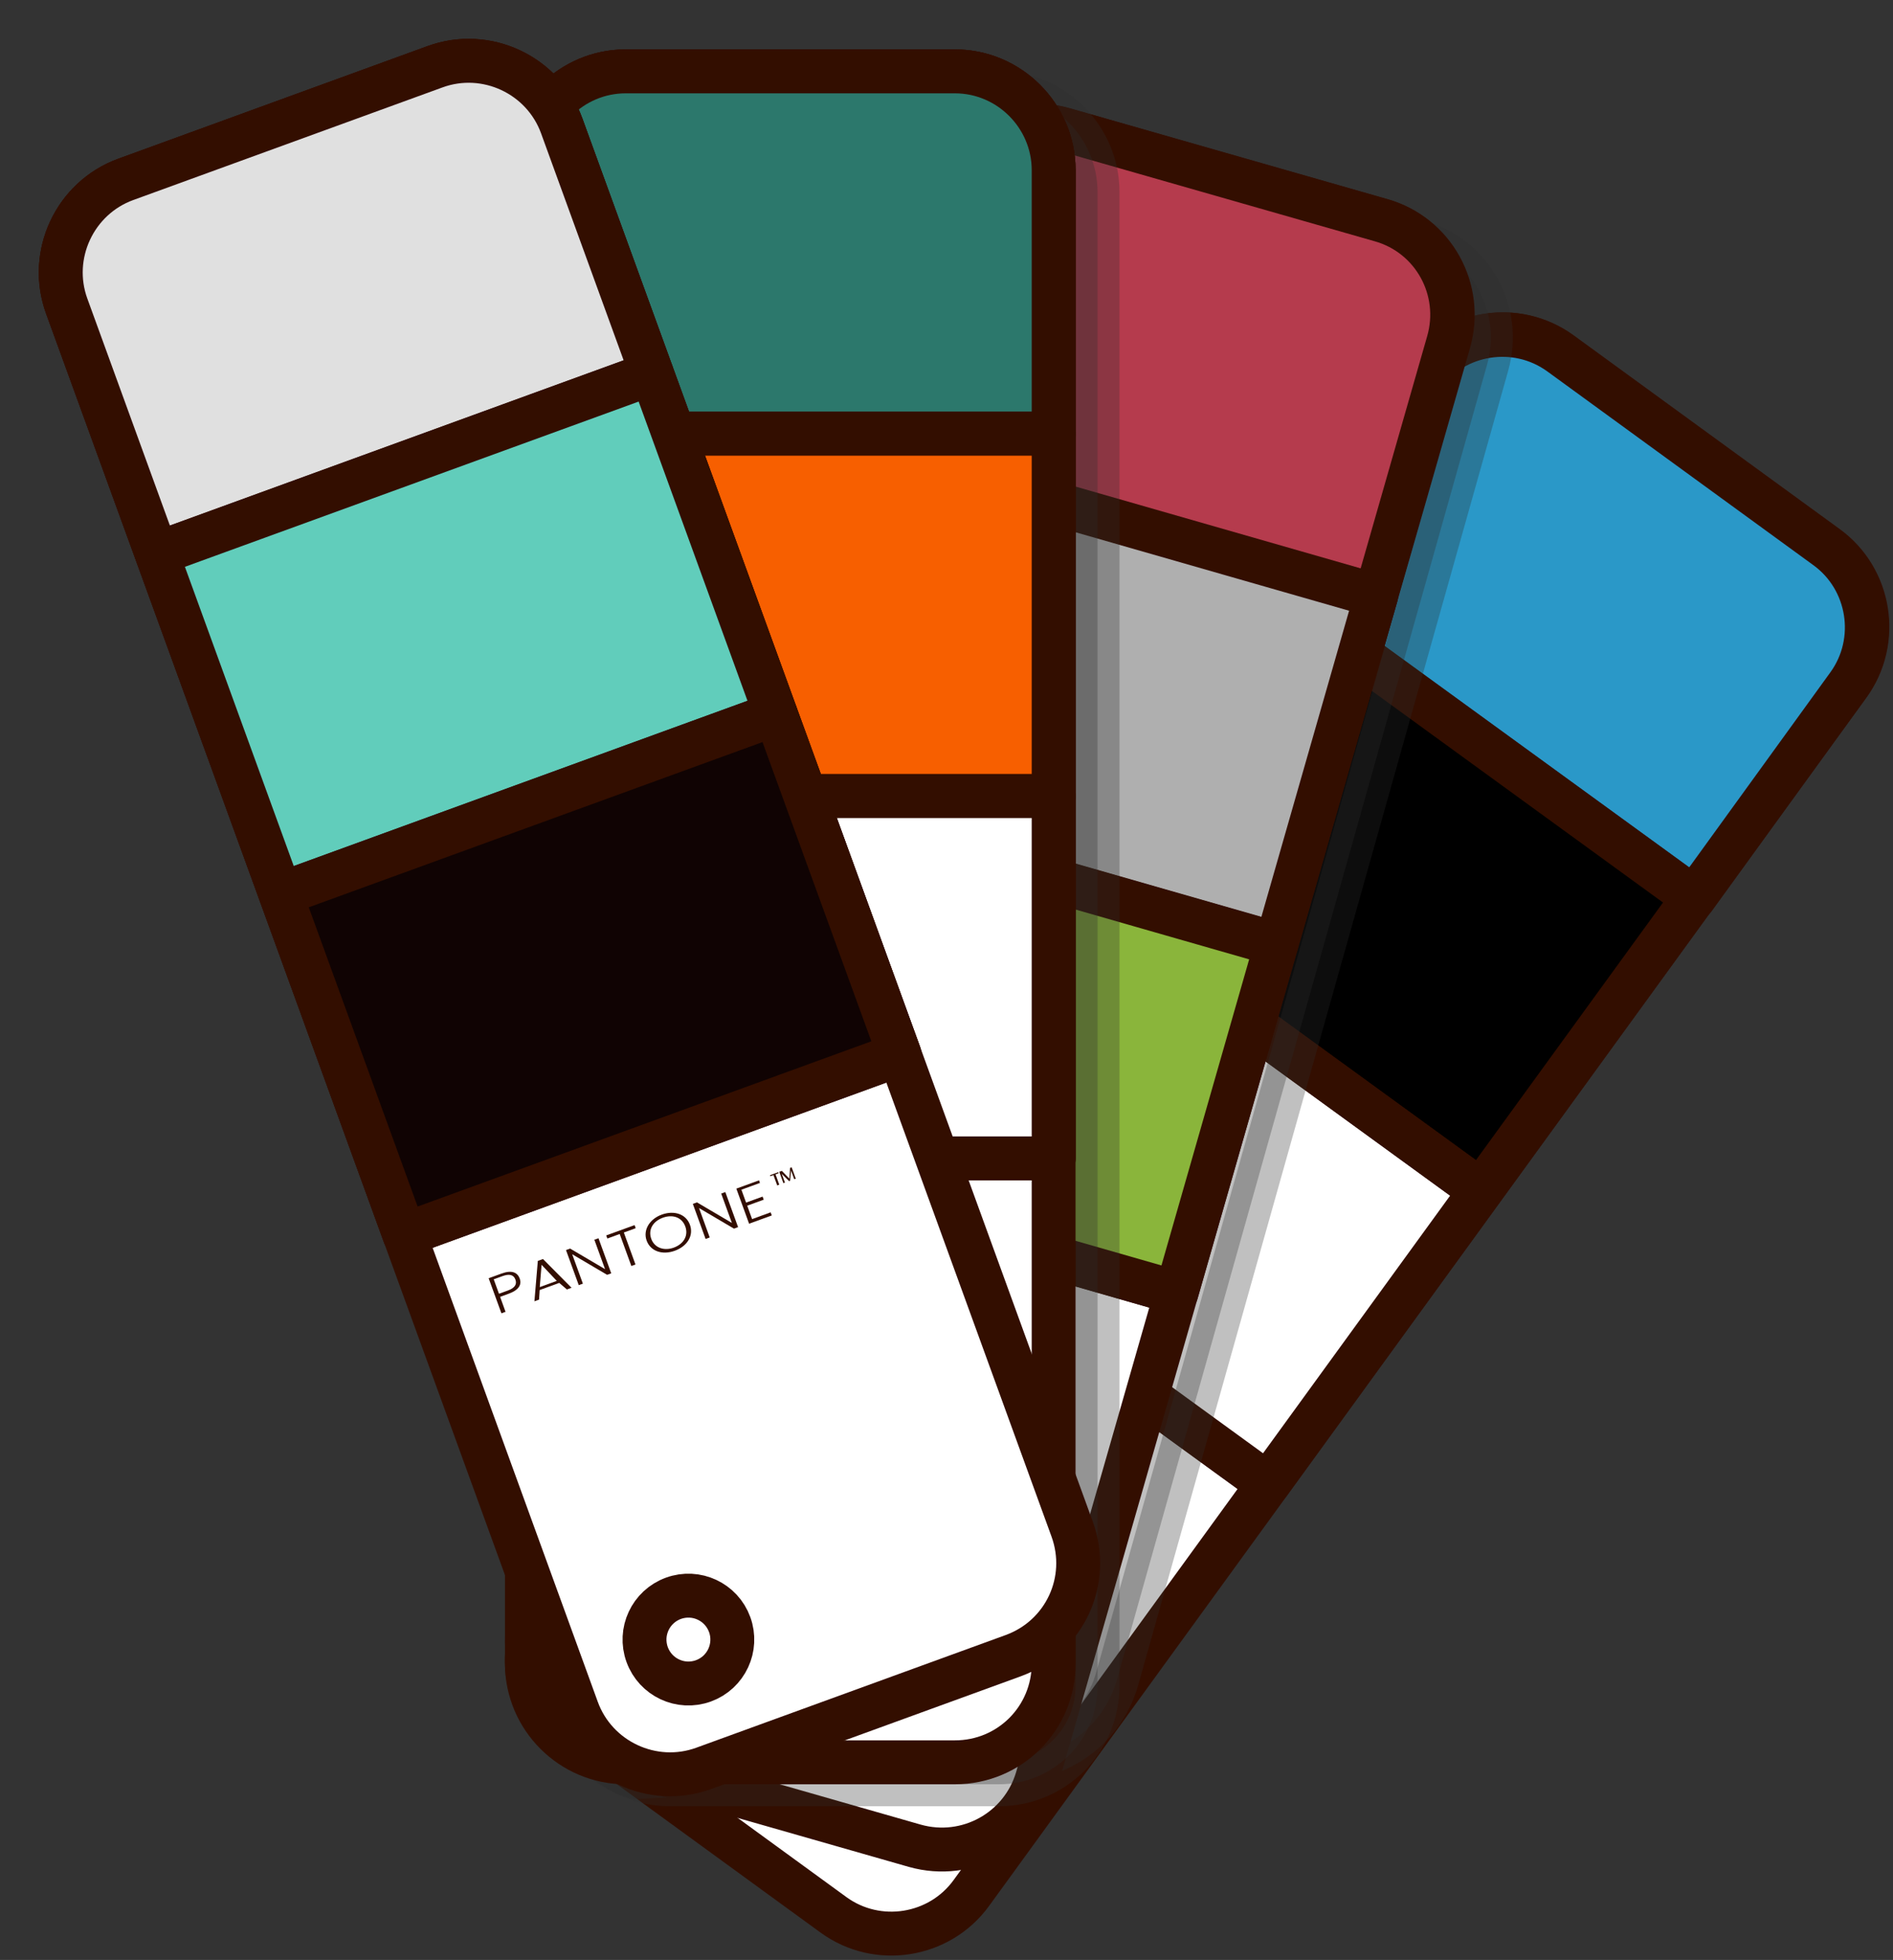 <svg width="345" height="357" viewBox="0 0 345 357" fill="none" xmlns="http://www.w3.org/2000/svg">
<rect x="0" y="0" width="345" height="357" fill="#333333" stroke="none"/>
<g id="projects">
<g id="white-sands">
<path id="XMLID 52" d="M151.93 348.8L103.43 313.5C95.43 307.7 93.63 296.4 99.43 288.4L259.33 68.3C265.13 60.3 276.43 58.5 284.43 64.3L332.93 99.6C340.93 105.4 342.73 116.7 336.93 124.7L177.03 344.8C171.23 352.8 159.93 354.6 151.93 348.8Z" fill="white"/>
<path id="XMLID 24" d="M151.93 348.8L103.43 313.5C95.43 307.7 93.63 296.4 99.43 288.4L259.33 68.3C265.13 60.3 276.43 58.5 284.43 64.3L332.93 99.6C340.93 105.4 342.73 116.7 336.93 124.7L177.03 344.8C171.23 352.8 159.93 354.6 151.93 348.8Z" stroke="#330E00" stroke-width="8" stroke-miterlimit="10" stroke-linecap="round" stroke-linejoin="round"/>
<path id="XMLID 23" d="M231.13 270.3L153.43 213.9L259.23 68.3C265.03 60.3 276.33 58.5 284.33 64.3L332.83 99.6C340.83 105.4 342.63 116.7 336.83 124.7L231.13 270.3Z" stroke="#330E00" stroke-width="8" stroke-miterlimit="10" stroke-linecap="round" stroke-linejoin="round"/>
<path id="XMLID 62" d="M308.73 163.6L231.03 107.2L259.23 68.4C265.03 60.4 276.33 58.6 284.33 64.4L332.83 99.7C340.83 105.5 342.63 116.8 336.83 124.8L308.73 163.6Z" fill="#2A98C8"/>
<path id="XMLID 22" d="M308.73 163.6L231.03 107.2L259.23 68.4C265.03 60.4 276.33 58.6 284.33 64.4L332.83 99.7C340.83 105.5 342.63 116.8 336.83 124.8L308.73 163.6Z" stroke="#330E00" stroke-width="8" stroke-miterlimit="10" stroke-linecap="round" stroke-linejoin="round"/>
<path id="XMLID 60" d="M269.869 216.899L192.205 160.47L153.41 213.864L231.074 270.293L269.869 216.899Z" fill="white"/>
<path id="XMLID 61" d="M308.671 163.505L231.007 107.076L192.212 160.47L269.876 216.899L308.671 163.505Z" fill="black"/>
<path id="XMLID 21" d="M308.671 163.505L231.007 107.076L192.212 160.47L269.876 216.899L308.671 163.505Z" stroke="#330E00" stroke-width="8" stroke-miterlimit="10" stroke-linecap="round" stroke-linejoin="round"/>
<path id="XMLID 20" d="M269.869 216.899L192.205 160.47L153.41 213.864L231.074 270.293L269.869 216.899Z" stroke="#330E00" stroke-width="8" stroke-miterlimit="10" stroke-linecap="round" stroke-linejoin="round"/>
<path id="XMLID 19" d="M121.23 306C125.648 306 129.23 302.418 129.23 298C129.23 293.582 125.648 290 121.23 290C116.812 290 113.23 293.582 113.23 298C113.23 302.418 116.812 306 121.23 306Z" stroke="#330E00" stroke-width="8" stroke-miterlimit="10" stroke-linecap="round" stroke-linejoin="round"/>
</g>
<g id="recallchek">
<path id="XMLID 112" opacity="0.3" d="M258.63 44.1L200.93 27.6C191.33 24.9 181.43 30.4 178.63 39.9L103.63 301.4C100.93 311 106.43 320.9 115.93 323.7L168.53 320.7C169.03 320.8 173.43 321 173.93 321.1H178.73L186.43 320.3C194.63 319.4 201.43 313.7 203.63 305.7L271.03 66.4C273.73 56.8 268.23 46.9 258.63 44.1Z" fill="#2D2D2D" stroke="#2D2D2D" stroke-width="8" stroke-miterlimit="10" stroke-linecap="round" stroke-linejoin="round"/>
<g id="XMLID 11">
<path id="XMLID 53" d="M166.73 336.2L109.03 319.7C99.43 317 93.93 307 96.73 297.4L171.73 35.9C174.43 26.3 184.43 20.8 194.03 23.6L251.73 40.1C261.33 42.8 266.83 52.8 264.03 62.4L189.03 323.9C186.23 333.4 176.33 338.9 166.73 336.2Z" fill="white"/>
<path id="XMLID 17" d="M166.73 336.2L109.03 319.7C99.43 317 93.93 307 96.73 297.4L171.73 35.9C174.43 26.3 184.43 20.8 194.03 23.6L251.73 40.1C261.33 42.8 266.83 52.8 264.03 62.4L189.03 323.9C186.23 333.4 176.33 338.9 166.73 336.2Z" stroke="#330E00" stroke-width="8" stroke-miterlimit="10" stroke-linecap="round" stroke-linejoin="round"/>
<path id="XMLID 15" d="M250.73 108.5L158.43 82L171.63 35.9C174.33 26.3 184.33 20.8 193.93 23.6L251.63 40.1C261.23 42.8 266.73 52.8 263.93 62.4L250.73 108.5Z" fill="#B53B4D"/>
<path id="XMLID 16" d="M214.33 235.4L122.03 208.9L171.63 35.9C174.33 26.3 184.33 20.8 193.93 23.6L251.63 40.1C261.23 42.8 266.73 52.8 263.93 62.4L214.33 235.4Z" stroke="#330E00" stroke-width="8" stroke-miterlimit="10" stroke-linecap="round" stroke-linejoin="round"/>
<path id="XMLID 64" d="M250.82 108.499L158.536 82.041L140.346 145.487L232.631 171.945L250.82 108.499Z" fill="#AFAFAF"/>
<path id="XMLID 14" d="M250.82 108.499L158.536 82.041L140.346 145.487L232.631 171.945L250.82 108.499Z" stroke="#330E00" stroke-width="8" stroke-miterlimit="10" stroke-linecap="round" stroke-linejoin="round"/>
<path id="XMLID 63" d="M232.607 171.998L140.322 145.54L122.132 208.986L214.417 235.443L232.607 171.998Z" fill="#8AB53B"/>
<path id="XMLID 13" d="M232.607 171.998L140.322 145.54L122.132 208.986L214.417 235.443L232.607 171.998Z" stroke="#330E00" stroke-width="8" stroke-miterlimit="10" stroke-linecap="round" stroke-linejoin="round"/>
<path id="XMLID 12" d="M120.53 307C124.948 307 128.53 303.418 128.53 299C128.53 294.582 124.948 291 120.53 291C116.112 291 112.53 294.582 112.53 299C112.53 303.418 116.112 307 120.53 307Z" stroke="#330E00" stroke-width="8" stroke-miterlimit="10" stroke-linecap="round" stroke-linejoin="round"/>
</g>
</g>
<g id="massage-fluke">
<path id="XMLID 108" opacity="0.3" d="M182.03 325H122.03C112.13 325 104.03 316.9 104.03 307V35C104.03 25.1 112.13 17 122.03 17H182.03C191.93 17 200.03 25.1 200.03 35V307C200.03 317 192.03 325 182.03 325Z" fill="#2D2D2D" stroke="#2D2D2D" stroke-width="8" stroke-miterlimit="10" stroke-linecap="round" stroke-linejoin="round"/>
<g id="XMLID 9">
<path id="XMLID 54" d="M174.03 321H114.03C104.13 321 96.03 312.9 96.03 303V31C96.03 21.1 104.13 13 114.03 13H174.03C183.93 13 192.03 21.1 192.03 31V303C192.03 313 184.03 321 174.03 321Z" fill="white"/>
<path id="XMLID 1" d="M174.03 321H114.03C104.13 321 96.03 312.9 96.03 303V31C96.03 21.1 104.13 13 114.03 13H174.03C183.93 13 192.03 21.1 192.03 31V303C192.03 313 184.03 321 174.03 321Z" stroke="#330E00" stroke-width="8" stroke-miterlimit="10" stroke-linecap="round" stroke-linejoin="round"/>
<path id="XMLID 4" d="M192.03 211H96.03V31C96.03 21.1 104.13 13 114.03 13H174.03C183.93 13 192.03 21.1 192.03 31V211Z" stroke="#330E00" stroke-width="8" stroke-miterlimit="10" stroke-linecap="round" stroke-linejoin="round"/>
<path id="XMLID 59" d="M192.03 79H96.03V31C96.03 21.1 104.13 13 114.03 13H174.03C183.93 13 192.03 21.1 192.03 31V79Z" fill="#2C786C"/>
<path id="XMLID 5" d="M192.03 79H96.03V31C96.03 21.1 104.13 13 114.03 13H174.03C183.93 13 192.03 21.1 192.03 31V79Z" stroke="#330E00" stroke-width="8" stroke-miterlimit="10" stroke-linecap="round" stroke-linejoin="round"/>
<path id="XMLID 58" d="M192.03 79H96.03V145H192.03V79Z" fill="#FF0000"/>
<path id="XMLID 7" d="M192.03 79H96.03V145H192.03V79Z" fill="#F75F00" stroke="#330E00" stroke-width="8" stroke-miterlimit="10" stroke-linecap="round" stroke-linejoin="round"/>
<path id="XMLID 56" d="M192.03 145H96.03V211H192.03V145Z" fill="white"/>
<path id="XMLID 8" d="M192.03 145H96.03V211H192.03V145Z" stroke="#330E00" stroke-width="8" stroke-miterlimit="10" stroke-linecap="round" stroke-linejoin="round"/>
<path id="XMLID 6" d="M119.43 306C123.848 306 127.43 302.418 127.43 298C127.43 293.582 123.848 290 119.43 290C115.012 290 111.43 293.582 111.43 298C111.43 302.418 115.012 306 119.43 306Z" stroke="#330E00" stroke-width="8" stroke-miterlimit="10" stroke-linecap="round" stroke-linejoin="round"/>
<g id="Group">
<path id="Vector" d="M110.23 227.6H108.53V230.5H107.73V223.7H110.23C112.23 223.7 113.03 224.5 113.03 225.7C113.03 226.8 112.23 227.6 110.23 227.6ZM110.23 227C111.63 227 112.23 226.5 112.23 225.6C112.23 224.7 111.63 224.2 110.23 224.2H108.53V227H110.23Z" fill="#330E00"/>
<path id="Vector_2" d="M119.53 228.9H115.73L115.03 230.5H114.13L117.23 223.8H118.23L121.33 230.5H120.43L119.53 228.9ZM117.63 224.7L115.93 228.4H119.23L117.63 224.7Z" fill="#330E00"/>
<path id="Vector_3" d="M129.03 223.7V230.5H128.23L123.53 224.8V230.5H122.73V223.7H123.53L128.23 229.4V223.7H129.03Z" fill="#330E00"/>
<path id="Vector_4" d="M130.53 223.7H136.03V224.3H133.73V230.5H132.93V224.3H130.53V223.7Z" fill="#330E00"/>
<path id="Vector_5" d="M141.33 230.6C138.93 230.6 137.13 229.2 137.13 227.1C137.13 225.1 138.93 223.6 141.33 223.6C143.73 223.6 145.53 225 145.53 227.1C145.53 229.2 143.73 230.6 141.33 230.6ZM141.33 230C143.23 230 144.63 228.9 144.63 227.1C144.63 225.3 143.23 224.2 141.33 224.2C139.43 224.2 138.03 225.3 138.03 227.1C138.03 228.9 139.53 230 141.33 230Z" fill="#330E00"/>
<path id="Vector_6" d="M153.63 223.7V230.5H152.83L148.13 224.8V230.5H147.33V223.7H148.13L152.83 229.4V223.7H153.63Z" fill="#330E00"/>
<path id="Vector_7" d="M160.13 224.3H156.53V226.8H159.73V227.4H156.53V230H160.13V230.6H155.73V223.8H160.13V224.3Z" fill="#330E00"/>
</g>
<g id="Group_2">
<path id="Vector_8" d="M162.33 223.6H163.93V223.8H163.33V225.8H162.93V223.8H162.33V223.6Z" fill="#330E00"/>
<path id="Vector_9" d="M164.33 223.6H164.63L165.43 225.4L166.23 223.6H166.53V225.8H166.23V224.1L165.43 225.8H165.23L164.43 224.1V225.8H164.13V223.6H164.33Z" fill="#330E00"/>
</g>
</g>
</g>
<g id="dgifolios">
<path id="XMLID 54_2" d="M184.638 301.582L128.257 322.103C118.954 325.489 108.572 320.648 105.186 311.345L12.156 55.748C8.77 46.446 13.611 36.064 22.915 32.678L79.296 12.156C88.599 8.77 98.981 13.612 102.367 22.915L195.396 278.511C198.817 287.908 194.035 298.162 184.638 301.582Z" fill="white"/>
<path id="XMLID 1_2" d="M184.638 301.582L128.257 322.103C118.954 325.489 108.572 320.648 105.186 311.345L12.156 55.748C8.77 46.446 13.611 36.064 22.915 32.678L79.296 12.156C88.599 8.77 98.981 13.612 102.367 22.915L195.396 278.511C198.817 287.908 194.035 298.162 184.638 301.582Z" stroke="#330E00" stroke-width="8" stroke-miterlimit="10" stroke-linecap="round" stroke-linejoin="round"/>
<path id="XMLID 4_2" d="M163.93 192.059L73.72 224.893L12.156 55.748C8.77 46.446 13.611 36.064 22.915 32.678L79.296 12.156C88.599 8.77 98.981 13.612 102.367 22.915L163.93 192.059Z" stroke="#330E00" stroke-width="8" stroke-miterlimit="10" stroke-linecap="round" stroke-linejoin="round"/>
<path id="XMLID 59_2" d="M118.784 68.02L28.573 100.854L12.156 55.748C8.77 46.446 13.611 36.064 22.915 32.678L79.296 12.156C88.599 8.77 98.981 13.612 102.367 22.915L118.784 68.02Z" fill="#E0E0E0"/>
<path id="XMLID 5_2" d="M118.784 68.02L28.573 100.854L12.156 55.748C8.77 46.446 13.611 36.064 22.915 32.678L79.296 12.156C88.599 8.77 98.981 13.612 102.367 22.915L118.784 68.02Z" stroke="#330E00" stroke-width="8" stroke-miterlimit="10" stroke-linecap="round" stroke-linejoin="round"/>
<path id="XMLID 58_2" d="M118.784 68.02L28.573 100.854L51.147 162.873L141.357 130.04L118.784 68.02Z" fill="#FF0000"/>
<path id="XMLID 7_2" d="M118.784 68.02L28.573 100.854L51.147 162.873L141.357 130.04L118.784 68.02Z" fill="#61CDBB" stroke="#330E00" stroke-width="8" stroke-miterlimit="10" stroke-linecap="round" stroke-linejoin="round"/>
<path id="XMLID 56_2" d="M141.357 130.04L51.147 162.874L73.72 224.893L163.93 192.059L141.357 130.04Z" fill="#100303"/>
<path id="XMLID 8_2" d="M141.357 130.04L51.147 162.874L73.72 224.893L163.93 192.059L141.357 130.04Z" stroke="#330E00" stroke-width="8" stroke-miterlimit="10" stroke-linecap="round" stroke-linejoin="round"/>
<path id="XMLID 6_2" d="M128.201 306.161C132.353 304.65 134.493 300.059 132.982 295.907C131.471 291.755 126.88 289.615 122.728 291.126C118.577 292.637 116.436 297.228 117.947 301.379C119.458 305.531 124.049 307.672 128.201 306.161Z" stroke="#330E00" stroke-width="8" stroke-miterlimit="10" stroke-linecap="round" stroke-linejoin="round"/>
<g id="Group_3">
<path id="Vector_10" d="M92.741 235.635L91.144 236.217L92.135 238.942L91.384 239.216L89.058 232.826L91.407 231.971C93.287 231.287 94.312 231.765 94.722 232.892C95.099 233.926 94.621 234.951 92.741 235.635ZM92.536 235.072C93.852 234.593 94.244 233.918 93.936 233.072C93.629 232.226 92.894 231.962 91.578 232.44L89.981 233.022L90.939 235.653L92.536 235.072Z" fill="#330E00"/>
<path id="Vector_11" d="M101.925 233.676L98.354 234.976L98.243 236.719L97.398 237.027L98.019 229.67L98.959 229.328L104.164 234.564L103.318 234.872L101.925 233.676ZM98.703 230.379L98.371 234.438L101.472 233.309L98.703 230.379Z" fill="#330E00"/>
<path id="Vector_12" d="M109.074 225.541L111.399 231.93L110.647 232.204L104.281 228.455L106.231 233.812L105.479 234.085L103.153 227.695L103.905 227.422L110.271 231.17L108.322 225.814L109.074 225.541Z" fill="#330E00"/>
<path id="Vector_13" d="M110.483 225.028L115.651 223.146L115.857 223.71L113.695 224.497L115.816 230.323L115.064 230.597L112.944 224.771L110.688 225.591L110.483 225.028Z" fill="#330E00"/>
<path id="Vector_14" d="M122.992 227.818C120.736 228.638 118.566 227.939 117.848 225.965C117.164 224.086 118.342 222.061 120.598 221.24C122.853 220.419 125.023 221.119 125.741 223.092C126.46 225.066 125.247 226.997 122.992 227.818ZM122.786 227.254C124.572 226.604 125.511 225.091 124.896 223.4C124.28 221.709 122.588 221.154 120.803 221.804C119.017 222.453 118.078 223.966 118.694 225.657C119.309 227.349 121.095 227.869 122.786 227.254Z" fill="#330E00"/>
<path id="Vector_15" d="M132.19 217.127L134.516 223.517L133.764 223.791L127.398 220.042L129.347 225.398L128.596 225.672L126.27 219.282L127.022 219.008L133.388 222.757L131.438 217.401L132.19 217.127Z" fill="#330E00"/>
<path id="Vector_16" d="M138.503 215.468L135.12 216.699L135.975 219.048L138.982 217.954L139.188 218.517L136.181 219.612L137.07 222.055L140.453 220.824L140.658 221.388L136.523 222.893L134.198 216.503L138.332 214.998L138.503 215.468Z" fill="#330E00"/>
</g>
<g id="Group_4">
<path id="Vector_17" d="M140.331 214.057L141.835 213.51L141.903 213.698L141.339 213.903L142.023 215.783L141.647 215.92L140.963 214.04L140.4 214.245L140.331 214.057Z" fill="#330E00"/>
<path id="Vector_18" d="M142.211 213.373L142.492 213.271L143.86 214.688L143.996 212.723L144.278 212.621L145.03 214.688L144.748 214.791L144.167 213.193L143.997 215.064L143.809 215.133L142.475 213.809L143.057 215.406L142.775 215.509L142.023 213.442L142.211 213.373Z" fill="#330E00"/>
</g>
</g>
</g>
</svg>
